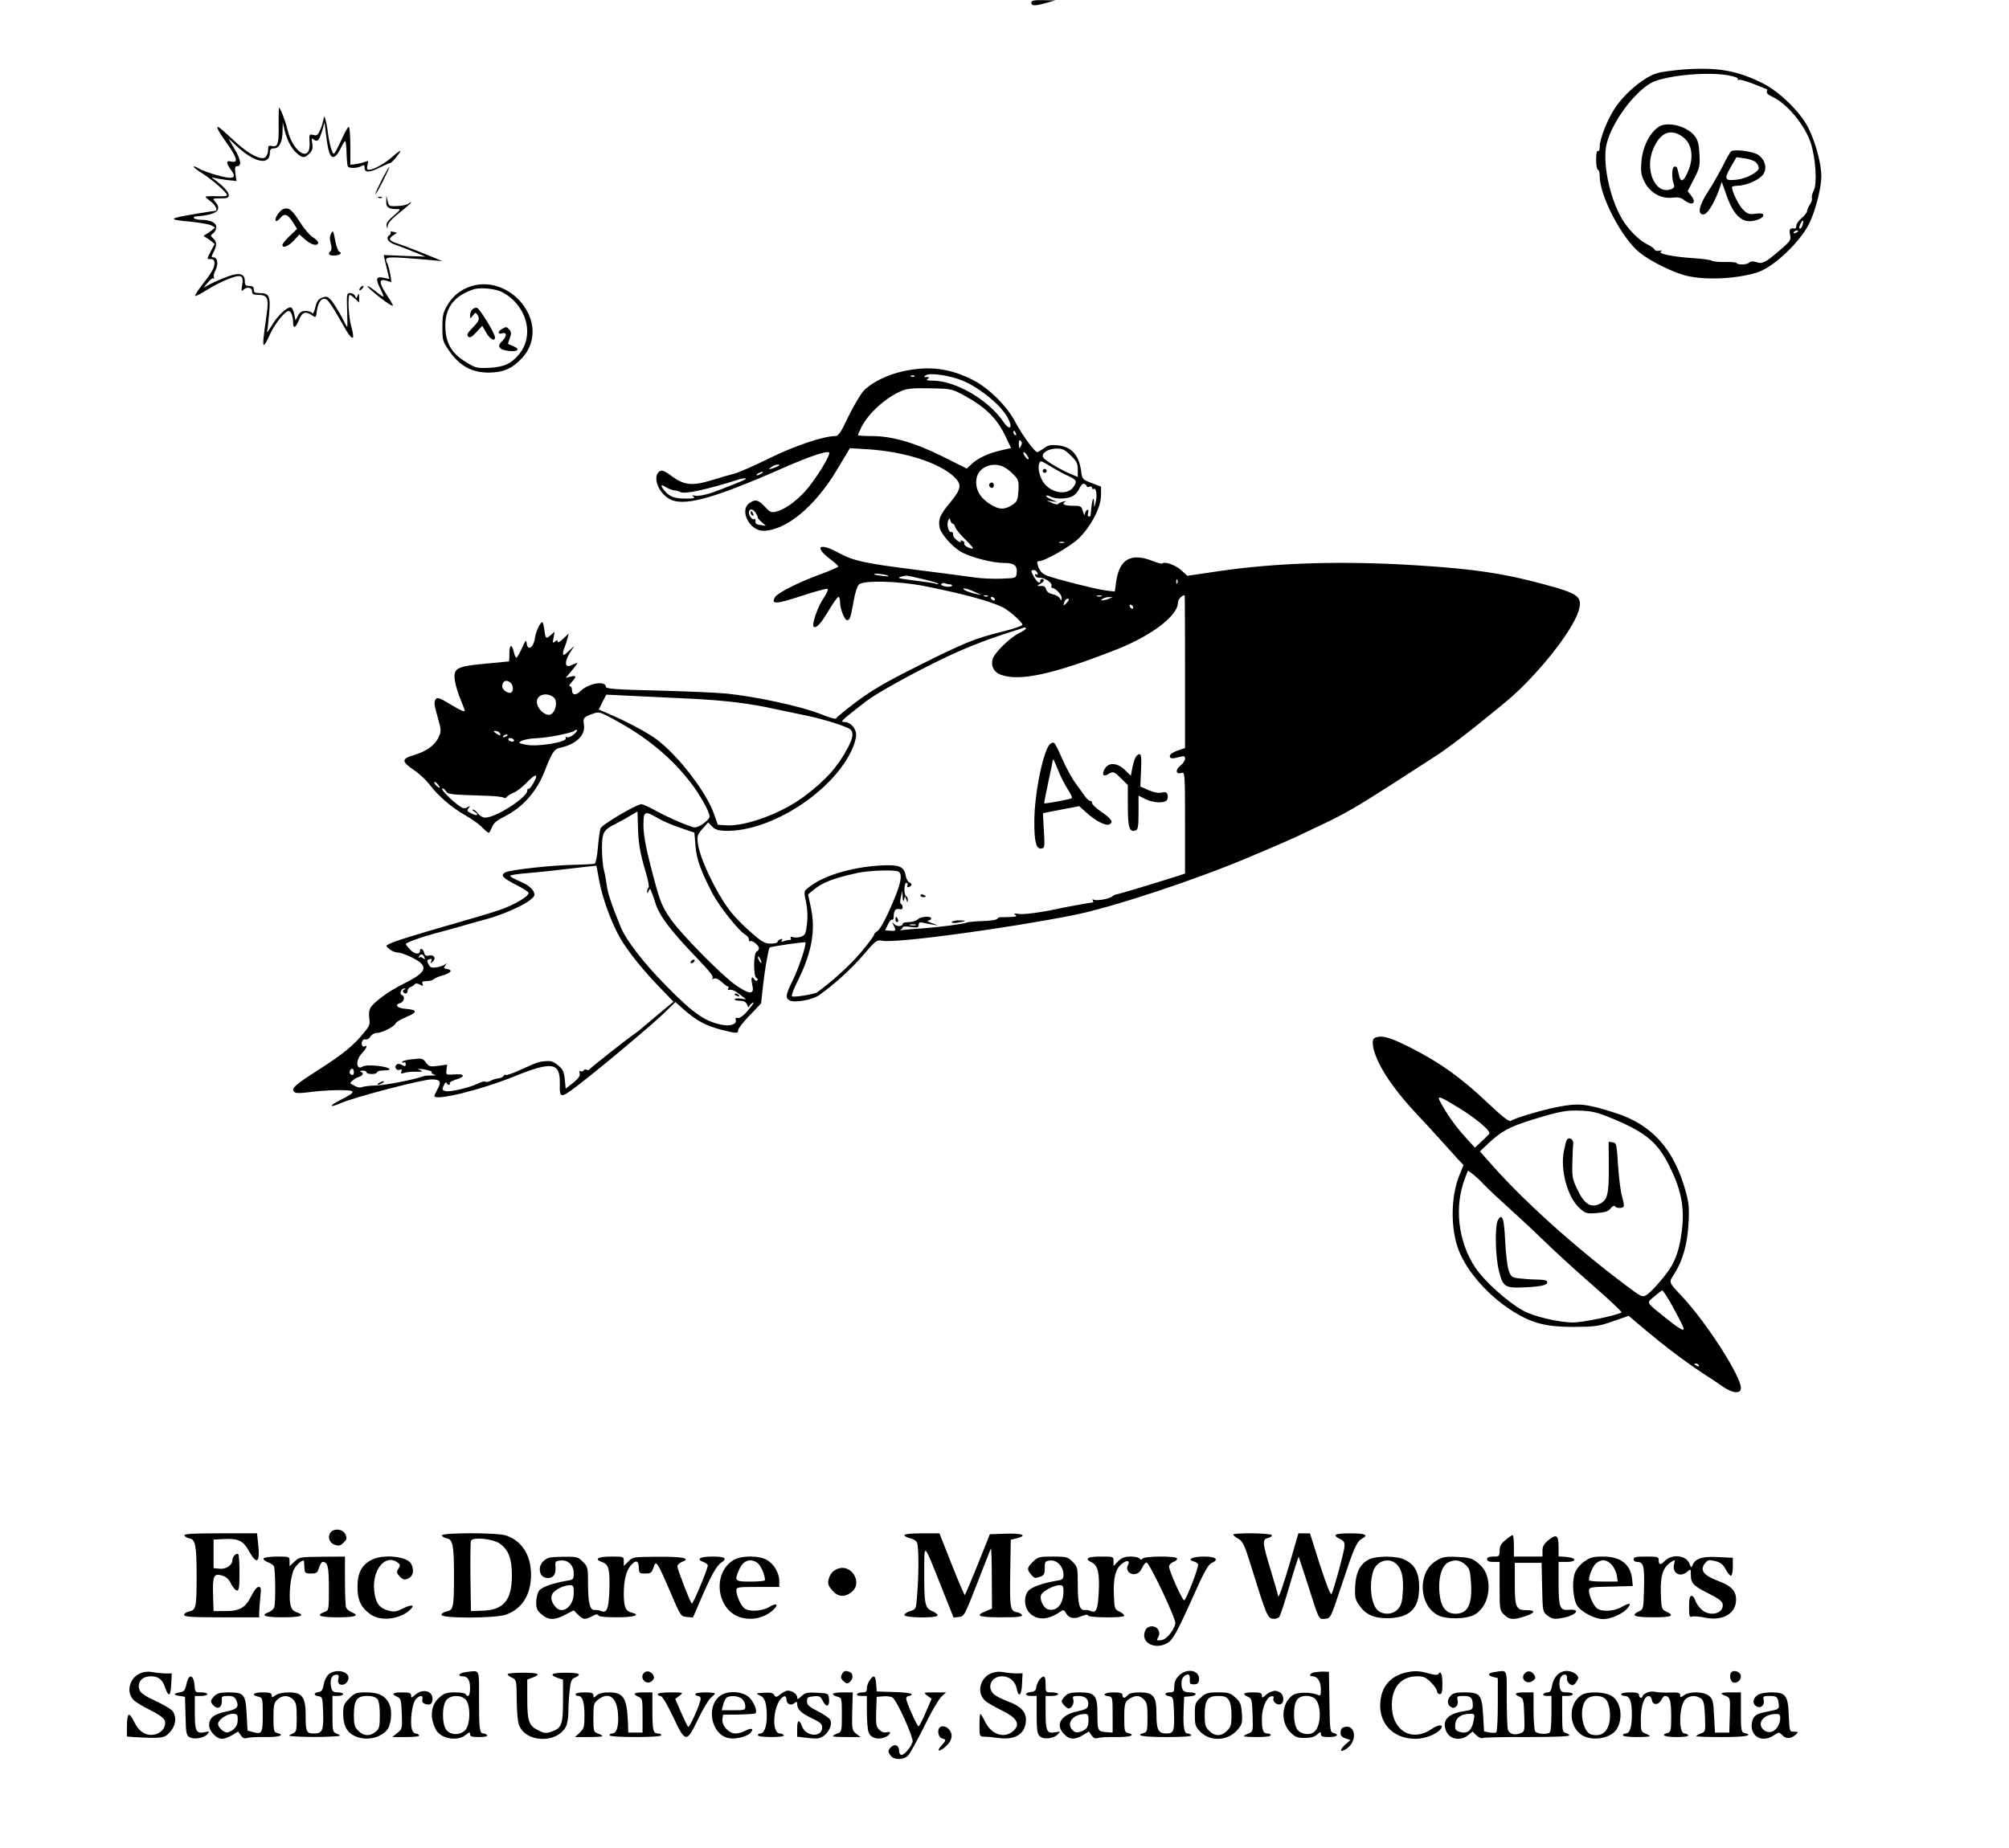 <?xml version="1.0" standalone="no"?>
<!DOCTYPE svg PUBLIC "-//W3C//DTD SVG 20010904//EN"
 "http://www.w3.org/TR/2001/REC-SVG-20010904/DTD/svg10.dtd">
<svg version="1.0" xmlns="http://www.w3.org/2000/svg"
 width="1124pt" height="1034pt" viewBox="0 0 1124 1034"
 preserveAspectRatio="xMidYMid meet">

<g transform="translate(0,1034) scale(0.1,-0.1)"
fill="#000000" stroke="none">
<path d="M5770 10325 c0 -19 20 -19 85 -1 l50 14 -67 1 c-54 1 -68 -2 -68 -14z"/>
<path d="M9415 9951 c-55 -5 -119 -13 -142 -20 -72 -20 -181 -110 -239 -198
-41 -62 -84 -171 -84 -214 0 -18 -4 -28 -10 -24 -6 4 -10 -15 -10 -49 0 -31 5
-56 10 -56 6 0 10 -16 10 -35 0 -111 123 -347 223 -428 60 -49 191 -114 267
-131 106 -25 280 -16 393 20 92 30 243 174 292 279 34 72 65 196 65 257 0 76
-34 198 -76 279 -45 85 -159 196 -248 241 -146 74 -256 93 -451 79z m252 -32
c39 -7 60 -15 56 -22 -3 -5 -1 -7 4 -4 6 4 44 -7 85 -23 40 -16 74 -30 75 -30
1 0 0 -6 -2 -13 -3 -7 8 -18 26 -26 85 -37 189 -162 221 -265 27 -86 35 -223
16 -261 -9 -17 -13 -36 -11 -43 3 -7 -2 -24 -11 -37 -9 -13 -16 -30 -16 -37 0
-7 -13 -24 -30 -38 -16 -14 -30 -33 -30 -42 0 -10 -3 -17 -7 -17 -28 5 -34 -3
-28 -34 6 -30 2 -36 -52 -83 -86 -74 -103 -83 -136 -71 -20 6 -32 6 -40 -2
-13 -13 -63 -15 -71 -3 -2 4 -31 7 -63 6 -32 -1 -66 2 -75 7 -9 5 -54 11 -99
14 -113 7 -205 25 -187 37 9 7 7 8 -9 5 -12 -3 -24 0 -26 7 -3 6 -22 20 -43
30 -46 23 -106 84 -139 141 -72 122 -112 324 -85 425 32 119 148 278 246 335
70 41 309 65 431 44z m418 -838 c-3 -12 -10 -21 -15 -21 -5 0 -4 11 2 25 13
29 23 26 13 -4z m-25 -35 c0 -2 -7 -7 -16 -10 -8 -3 -12 -2 -9 4 6 10 25 14
25 6z"/>
<path d="M9310 9642 c-61 -10 -121 -109 -127 -212 -4 -54 0 -73 19 -110 30
-59 93 -94 155 -86 31 4 47 1 66 -14 45 -35 72 -17 39 25 l-20 25 35 68 c32
62 35 73 31 139 -2 53 -9 79 -24 99 -34 46 -113 76 -174 66z m101 -65 c60 -41
70 -128 23 -218 -18 -36 -32 -37 -40 -1 -10 47 -14 54 -27 49 -13 -4 -16 -59
-3 -95 6 -18 3 -24 -16 -31 -87 -32 -149 109 -98 227 39 90 94 114 161 69z"/>
<path d="M9685 9493 c-5 -4 -27 -42 -47 -83 -21 -41 -58 -106 -83 -144 -49
-76 -60 -126 -25 -126 21 0 56 54 86 133 l17 49 28 -79 c37 -103 82 -148 141
-140 42 6 71 24 62 38 -3 5 -22 6 -44 3 -33 -5 -42 -2 -67 22 -25 24 -63 102
-63 127 0 4 15 7 33 8 46 0 119 32 141 62 24 33 13 81 -25 109 -28 21 -136 35
-154 21z m138 -60 c9 -9 17 -24 17 -33 0 -22 -68 -59 -121 -65 -69 -9 -75 2
-37 68 l33 57 45 -6 c25 -3 53 -13 63 -21z"/>
<path d="M1560 9735 c-1 -5 -1 -50 -1 -100 2 -99 -6 -121 -38 -112 -18 4 -21
1 -21 -23 0 -15 -7 -33 -16 -40 -21 -18 -88 15 -157 77 -29 26 -64 58 -79 72
-48 43 -41 16 17 -64 61 -86 71 -119 30 -109 -31 8 -32 -7 -3 -46 35 -48 15
-56 -76 -31 -43 12 -88 29 -102 37 -13 9 -27 14 -30 12 -3 -3 18 -20 46 -37
56 -35 140 -108 140 -123 0 -6 -26 -8 -60 -6 -33 1 -60 0 -60 -3 0 -3 14 -15
30 -27 27 -21 41 -52 23 -52 -5 0 -48 -7 -98 -15 -168 -28 -172 -33 -35 -46
49 -5 100 -14 112 -20 l22 -12 -22 -18 c-12 -9 -28 -20 -35 -23 -9 -5 -9 -7 0
-12 7 -3 22 -13 33 -22 l21 -17 -21 -40 c-24 -48 -24 -45 0 -45 14 0 20 -7 20
-21 0 -27 -14 -53 -68 -122 -25 -31 -43 -60 -40 -63 3 -3 33 13 66 34 33 21
88 49 122 62 71 27 85 20 74 -40 -4 -28 -3 -33 7 -22 20 19 49 15 49 -8 0 -16
7 -20 34 -20 53 0 61 -18 48 -108 -20 -139 -23 -172 -15 -172 4 0 19 25 31 54
26 60 86 136 107 136 13 0 25 -30 25 -67 0 -35 15 -27 33 17 17 44 37 51 74
25 20 -14 21 -13 26 27 7 51 30 77 55 62 9 -6 37 -47 62 -91 57 -103 76 -130
85 -121 3 3 -1 30 -9 59 -16 52 -22 179 -9 179 4 0 17 -10 30 -22 l23 -21 -1
29 c0 24 -2 25 -8 10 -7 -18 -8 -18 -14 -3 -3 9 -16 17 -27 17 -20 0 -21 -4
-18 -95 2 -52 2 -95 1 -95 -2 0 -16 26 -32 58 -17 31 -41 70 -54 87 -22 26
-28 29 -53 20 -23 -8 -31 -19 -40 -55 -6 -26 -13 -39 -18 -32 -4 7 -20 12 -36
12 -22 0 -33 -7 -43 -27 l-14 -26 -7 36 c-4 22 -13 37 -21 37 -23 0 -75 -50
-106 -104 -17 -28 -28 -42 -25 -31 3 11 8 57 12 102 8 96 0 113 -52 113 -27 0
-34 4 -34 20 0 15 -7 20 -25 20 -20 0 -25 5 -25 24 0 42 -24 52 -84 33 -29
-10 -75 -29 -101 -42 l-47 -25 24 28 c12 16 27 27 32 24 5 -3 6 0 3 5 -4 6 0
25 9 42 17 34 11 71 -12 71 -13 0 -12 4 1 30 19 37 19 55 -2 76 -16 15 -16 17
0 29 9 7 17 22 17 34 0 25 -33 41 -85 41 -19 0 -37 5 -40 10 -4 6 5 10 20 10
14 0 46 5 71 11 49 13 58 37 27 71 -15 17 -14 18 30 18 39 0 47 3 47 18 0 18
-32 52 -80 87 -16 11 -18 15 -7 11 10 -3 44 -9 74 -13 l56 -6 -6 41 c-4 31 -2
42 8 42 28 0 24 34 -11 93 l-36 62 39 -36 c105 -100 193 -119 193 -42 0 17 6
23 23 23 30 0 47 35 48 98 l1 47 9 -40 c13 -55 39 -106 69 -132 31 -28 44 -29
71 -2 17 17 20 29 16 56 -5 30 -4 33 9 22 20 -16 31 -4 47 52 l13 44 7 -60
c13 -107 23 -137 45 -133 10 2 26 22 37 46 11 23 22 42 26 42 4 0 7 -30 8 -66
1 -37 4 -70 7 -75 7 -12 51 -11 75 1 16 9 19 7 19 -10 0 -28 29 -26 90 5 28
14 51 24 53 23 5 -4 57 58 57 67 0 4 -18 -9 -40 -28 -42 -39 -109 -77 -135
-77 -12 0 -14 6 -9 27 6 23 5 25 -12 18 -10 -4 -34 -10 -51 -13 l-33 -4 0 106
c0 58 -4 106 -9 106 -5 0 -24 -34 -42 -75 -19 -41 -37 -75 -41 -75 -10 0 -26
57 -34 120 -7 60 -22 109 -23 78 -1 -10 -8 -36 -17 -59 -15 -35 -20 -40 -41
-34 -23 5 -24 4 -21 -41 8 -117 -91 -62 -123 68 -13 57 -47 139 -49 123z"/>
<path d="M2137 9336 c-20 -40 -37 -76 -37 -82 1 -5 19 26 41 70 22 43 39 80
37 81 -2 2 -20 -29 -41 -69z"/>
<path d="M2118 9233 c7 -3 16 -2 19 1 4 3 -2 6 -13 5 -11 0 -14 -3 -6 -6z"/>
<path d="M2161 9214 c-1 -34 12 -44 57 -44 26 0 26 -1 -17 -38 -31 -27 -42
-43 -38 -57 4 -19 5 -18 6 2 1 14 24 40 66 73 36 28 65 54 65 57 0 3 -7 0 -15
-7 -8 -6 -36 -12 -62 -13 -45 -2 -48 -1 -54 28 l-7 30 -1 -31z"/>
<path d="M1585 9170 c-22 -8 -52 -56 -42 -66 4 -4 15 4 26 17 23 28 41 21 73
-29 l20 -33 -41 -39 c-22 -22 -41 -44 -41 -50 0 -21 33 -9 64 24 l31 34 33
-29 c33 -30 72 -39 72 -16 0 6 -13 19 -29 29 -16 9 -48 46 -71 82 -46 73 -65
88 -95 76z"/>
<path d="M1853 9034 c-9 -15 -9 -31 -3 -55 6 -22 6 -37 0 -43 -17 -17 -11 -26
19 -26 31 0 50 15 29 22 -7 3 -17 31 -23 64 -10 53 -12 57 -22 38z"/>
<path d="M2185 9040 c3 -5 1 -11 -5 -15 -25 -15 -9 -42 33 -55 23 -8 70 -26
104 -40 l63 -26 -117 4 -116 5 6 -29 c4 -16 11 -46 16 -67 l9 -38 -34 7 c-41
8 -44 -7 -14 -66 11 -22 18 -40 15 -40 -4 0 -24 14 -46 32 -21 17 -41 29 -43
27 -6 -5 108 -97 131 -106 18 -7 19 -10 -29 66 -38 61 -38 82 2 71 l30 -9 -6
42 c-4 23 -11 50 -15 59 -20 38 -13 41 89 35 53 -4 124 -9 157 -13 l60 -5 -95
39 c-52 21 -119 47 -147 56 -58 19 -63 28 -33 49 l21 14 -21 6 c-11 3 -18 1
-15 -3z"/>
<path d="M2629 8736 c-56 -20 -96 -53 -126 -104 -24 -40 -28 -58 -28 -124 0
-73 2 -79 40 -134 57 -82 126 -119 220 -119 83 1 132 23 188 84 61 68 74 160
33 246 -61 128 -205 195 -327 151z m179 -30 c137 -71 185 -239 97 -347 -44
-54 -84 -72 -164 -77 -72 -3 -79 -2 -131 30 -80 48 -113 102 -118 187 -7 113
45 185 158 222 35 12 122 4 158 -15z"/>
<path d="M2642 8608 c-6 -6 -12 -21 -12 -32 1 -21 1 -21 16 -1 13 17 16 18 24
5 16 -24 12 -35 -26 -74 -28 -29 -34 -40 -25 -49 10 -9 20 -4 46 24 l33 36 22
-38 c20 -37 51 -53 49 -26 0 22 -86 162 -101 165 -7 1 -19 -3 -26 -10z"/>
<path d="M2808 8499 c-25 -14 -23 -32 2 -24 27 9 27 -18 -1 -44 -30 -28 -18
-47 33 -54 53 -7 72 7 32 25 -16 6 -30 13 -31 13 -2 1 3 15 9 32 9 25 9 35 -1
47 -16 19 -20 19 -43 5z"/>
<path d="M2015 8729 c-11 -16 -1 -19 13 -3 7 8 8 14 3 14 -5 0 -13 -5 -16 -11z"/>
<path d="M5055 8263 c-90 -19 -181 -64 -224 -111 -18 -20 -56 -85 -85 -144
-41 -87 -55 -108 -72 -108 -66 0 -229 -55 -369 -124 -82 -41 -170 -79 -195
-86 -25 -6 -82 -23 -128 -37 -108 -33 -153 -29 -223 22 -40 30 -55 36 -68 28
-41 -26 -12 -115 51 -153 79 -48 242 -4 648 175 139 61 228 91 248 84 16 -6
-77 -157 -136 -221 -56 -60 -115 -101 -164 -112 -23 -5 -33 0 -59 29 -36 39
-54 43 -87 19 -56 -39 1 -154 78 -154 127 0 292 137 415 345 l70 117 102 -6
c207 -14 396 -75 481 -154 45 -43 41 -67 -21 -143 -58 -69 -69 -96 -60 -141 8
-38 76 -114 127 -140 57 -29 171 -58 232 -58 59 0 77 -15 72 -57 -3 -28 -4
-28 -83 -31 -44 -2 -114 1 -155 7 -41 6 -185 25 -320 42 -288 36 -354 50 -437
95 -113 62 -142 34 -40 -41 20 -15 37 -31 37 -35 0 -4 -47 -24 -104 -45 -120
-44 -235 -102 -250 -127 -25 -41 8 -39 147 7 76 25 142 43 147 40 5 -3 -5 -28
-24 -55 -31 -45 -65 -144 -54 -156 13 -13 39 14 82 86 26 44 52 80 57 80 5 0
9 -14 9 -30 0 -36 25 -100 39 -100 16 0 20 13 36 101 7 45 21 89 30 98 25 25
220 20 365 -8 216 -43 365 -83 440 -119 37 -19 110 -83 110 -98 0 -6 -50 -23
-111 -38 -156 -39 -213 -62 -472 -192 -176 -88 -254 -133 -342 -198 -62 -47
-115 -90 -117 -96 -2 -6 -39 5 -91 26 -103 41 -360 97 -523 113 -60 6 -236 13
-391 17 -220 5 -283 10 -283 20 0 37 -95 22 -141 -22 -29 -28 -49 -25 -49 7 0
10 -5 19 -12 19 -6 0 -2 10 10 23 29 31 28 39 -5 31 l-28 -7 20 24 c12 13 27
33 35 43 16 21 18 21 -31 1 -29 -11 -30 24 -3 68 l27 42 -32 -29 c-25 -24 -31
-26 -31 -12 0 9 4 25 9 34 4 9 11 31 15 47 l8 30 -31 -29 c-17 -17 -31 -24
-31 -17 0 11 -3 11 -15 1 -13 -11 -14 -8 -8 21 l6 34 -22 -19 c-26 -23 -29
-21 -35 28 -3 21 -7 40 -10 43 -9 10 -38 -47 -43 -87 -7 -52 -40 -75 -46 -32
-3 25 -5 23 -27 -25 -13 -29 -27 -53 -31 -53 -4 0 -10 13 -14 30 -10 48 -25
45 -25 -4 0 -25 -1 -46 -2 -47 -2 0 -63 -6 -135 -13 -161 -15 -178 -25 -168
-96 4 -25 18 -71 31 -102 13 -32 24 -60 24 -63 0 -11 -19 -3 -84 36 -54 33
-70 38 -77 28 -12 -19 -12 -25 11 -107 19 -68 19 -75 4 -107 -21 -46 -69 -80
-138 -100 -71 -21 -71 -36 1 -85 29 -19 68 -56 87 -81 47 -63 126 -130 199
-171 33 -18 75 -48 92 -65 17 -18 35 -33 39 -33 4 0 12 14 18 30 8 23 25 38
69 60 104 53 180 138 225 252 42 108 54 126 88 134 90 19 142 70 133 129 -6
38 -2 43 52 62 31 11 39 9 109 -29 183 -97 327 -215 436 -357 52 -67 106 -164
106 -190 0 -18 -58 -61 -82 -61 -22 0 -150 55 -224 96 -33 19 -68 34 -76 34
-27 0 -220 -114 -228 -135 -4 -11 -11 -59 -15 -107 -4 -51 -12 -88 -18 -91 -7
-2 -57 -5 -112 -6 -124 -2 -360 -28 -387 -42 -30 -16 -18 -30 57 -69 38 -19
71 -40 72 -46 6 -18 -88 -72 -168 -98 -41 -14 -155 -48 -254 -76 -213 -61
-333 -98 -359 -113 -19 -9 -19 -10 3 -28 13 -11 33 -19 45 -19 26 0 104 -35
128 -57 39 -35 15 -64 -102 -122 -74 -37 -154 -95 -176 -128 -9 -15 -12 -35
-8 -61 5 -33 2 -43 -31 -82 -59 -72 -115 -118 -251 -205 -133 -85 -157 -106
-138 -125 8 -8 33 -8 88 -1 43 6 116 11 163 11 99 0 100 -8 8 -55 -67 -33 -65
-47 3 -17 73 32 454 132 506 132 51 0 58 -13 31 -60 -8 -14 -14 -28 -15 -32
-1 -31 257 32 445 108 215 87 260 80 257 -41 -2 -81 4 -82 95 -13 123 94 417
340 485 406 l67 65 48 -43 c68 -60 123 -90 205 -111 87 -23 98 -23 98 -3 0 9
29 46 64 82 l64 67 11 100 c9 83 29 201 37 213 3 5 196 33 200 29 8 -8 -38
-147 -71 -213 -40 -81 -42 -99 -17 -112 27 -15 127 3 164 29 84 59 180 146
247 224 71 83 75 86 107 81 77 -15 691 68 1074 144 214 43 693 201 996 331
129 54 251 108 271 118 21 11 79 38 128 61 114 54 192 99 385 223 85 55 191
123 234 151 77 49 207 149 389 299 177 144 383 401 419 519 23 79 2 96 -192
148 -222 61 -399 87 -705 106 -418 27 -788 16 -1116 -32 l-176 -26 -34 31
c-31 29 -93 51 -106 38 -3 -3 -27 3 -54 14 -123 48 -188 10 -205 -121 l-7 -50
-51 6 c-50 6 -276 63 -326 82 -30 11 -45 28 -54 60 -5 16 -3 22 7 22 33 0 177
83 224 129 68 67 123 174 123 239 l0 49 -52 20 c-51 19 -53 22 -59 64 -11 91
-54 140 -130 147 -41 4 -56 1 -79 -17 -16 -11 -33 -21 -37 -21 -15 1 -83 95
-120 164 -48 93 -150 194 -240 240 -131 66 -244 80 -388 49z m309 -45 c98 -32
238 -143 276 -219 29 -57 8 -70 -28 -17 -83 121 -265 227 -392 228 -33 0 -41
3 -30 10 12 8 12 10 -5 10 -17 0 -18 2 -5 10 20 14 110 3 184 -22z m-247 16
c-3 -3 -12 -4 -19 -1 -8 3 -5 6 6 6 11 1 17 -2 13 -5z m281 -109 c112 -61 177
-124 222 -215 l37 -77 -56 -13 c-70 -16 -128 -42 -164 -76 l-28 -26 -132 66
c-158 79 -287 116 -399 116 -43 0 -78 2 -78 5 0 3 9 24 20 46 40 78 139 167
225 202 31 13 66 16 160 14 119 -2 121 -3 193 -42z m286 -211 c3 -8 2 -12 -4
-9 -6 3 -10 10 -10 16 0 14 7 11 14 -7z m27 -71 c-9 -16 -10 -14 -11 12 0 21
3 26 11 18 8 -8 8 -16 0 -30z m280 -52 c33 -32 39 -45 39 -79 l0 -41 -36 15
c-55 23 -141 73 -155 91 -20 23 22 53 73 53 33 0 47 -7 79 -39z m-243 -1 c7
-11 9 -20 4 -20 -4 0 -13 9 -20 20 -7 11 -9 20 -4 20 4 0 13 -9 20 -20z m134
-62 c29 -18 73 -42 96 -52 46 -21 50 -30 27 -62 -32 -46 -119 -35 -163 21 -23
29 -38 86 -28 110 7 20 5 20 68 -17z m-1522 8 c0 -2 -15 -9 -32 -15 -30 -10
-31 -9 -14 4 18 14 46 20 46 11z m1258 -10 c15 -8 40 -27 55 -44 25 -26 28
-35 25 -87 -3 -49 -7 -61 -28 -76 -48 -34 -82 -33 -135 3 -58 38 -81 87 -71
143 12 62 91 94 154 61z m-1358 -36 c-8 -5 -19 -10 -25 -10 -5 0 -3 5 5 10 8
5 20 10 25 10 6 0 3 -5 -5 -10z m-91 -33 c-11 -7 -122 -51 -183 -73 -41 -14
-79 -21 -95 -18 -20 4 -23 3 -11 -5 11 -8 1 -11 -43 -11 -62 0 -91 10 -119 44
-25 30 -22 39 6 21 13 -9 35 -17 48 -19 13 -1 28 -5 34 -9 23 -14 144 12 334
72 22 7 41 6 29 -2z m1911 -38 c0 -4 7 -6 15 -3 8 4 15 1 15 -6 0 -6 4 -9 9
-6 14 9 21 -35 11 -74 -8 -34 -8 -34 -9 -6 -1 41 -9 29 -15 -24 -2 -25 -5 -46
-5 -47 -1 -2 -5 -3 -10 -3 -5 0 -7 10 -3 22 3 14 2 19 -6 14 -7 -4 -12 -15
-13 -24 0 -9 -5 -2 -10 16 -9 31 -12 32 -59 32 -47 0 -65 11 -37 24 6 3 1 3
-13 0 -14 -4 -27 -10 -30 -14 -3 -5 -18 -2 -35 6 l-30 14 30 -5 30 -4 -34 15
c-18 8 -31 17 -28 20 3 3 14 1 25 -5 28 -15 91 -14 122 2 14 7 31 26 39 44 9
19 19 29 27 26 8 -3 14 -9 14 -14z m-1852 -149 c7 -11 12 -23 11 -26 0 -3 10
-15 23 -26 l23 -20 -30 4 c-22 2 -30 8 -28 21 0 10 -2 16 -5 13 -9 -10 -32 15
-32 35 0 25 22 24 38 -1z m1102 -60 c5 0 12 -10 15 -21 4 -12 30 -43 58 -70
28 -27 46 -49 39 -49 -21 0 -53 20 -47 29 3 5 -2 12 -11 15 -9 4 -13 2 -8 -5
3 -6 -5 -3 -20 6 -14 10 -25 25 -24 34 2 9 -3 15 -9 14 -16 -4 -28 41 -18 64
8 17 8 17 12 1 3 -10 8 -18 13 -18z m623 -107 c-7 -2 -19 -2 -25 0 -7 3 -2 5
12 5 14 0 19 -2 13 -5z m-149 -169 c4 -9 2 -13 -5 -8 -7 4 -10 1 -7 -7 3 -8
14 -13 24 -12 27 2 73 -28 67 -44 -3 -7 -1 -13 4 -13 18 0 53 -37 53 -56 -1
-17 -2 -17 -10 -2 -6 9 -24 20 -41 23 -19 4 -33 15 -36 26 -5 19 -13 22 -43
20 -8 0 -5 4 8 11 23 11 30 28 12 28 -5 0 -10 -4 -10 -10 0 -19 -16 -10 -33
19 -21 35 -21 41 -3 41 8 0 17 -7 20 -16z m-839 -14 c13 -6 5 -7 -25 -3 -25 3
-47 7 -49 9 -9 8 55 2 74 -6z m196 -20 c45 -10 84 -22 88 -26 3 -4 -2 -4 -12
-1 -9 4 -65 12 -124 19 -100 12 -106 16 -41 27 4 0 44 -8 89 -19z m1426 -22
c-3 -8 -6 -5 -6 6 -1 11 2 17 5 13 3 -3 4 -12 1 -19z m-1271 -8 c9 0 13 -4 10
-8 -3 -5 -19 -7 -35 -4 -17 2 -28 9 -25 14 3 5 13 7 21 4 8 -3 21 -6 29 -6z
m148 -47 c30 -13 30 -14 4 -8 -38 7 -78 23 -78 30 0 7 32 -2 74 -22z m63 -19
c-3 -3 -12 -4 -19 -1 -8 3 -5 6 6 6 11 1 17 -2 13 -5z m636 -1 c-7 -2 -19 -2
-25 0 -7 3 -2 5 12 5 14 0 19 -2 13 -5z m467 -421 l0 -428 -42 -14 c-25 -9
-43 -21 -43 -30 0 -16 13 -17 58 -5 22 6 27 4 27 -11 0 -10 -12 -28 -27 -39
-29 -24 -24 -50 8 -40 18 6 19 -2 19 -279 l0 -284 -32 -11 c-194 -61 -336
-103 -348 -105 -8 0 -20 -6 -27 -12 -15 -14 -91 -27 -105 -18 -7 4 -8 2 -4 -4
4 -7 4 -12 -1 -12 -9 0 -155 -26 -193 -35 -92 -20 -195 -34 -222 -29 -25 4
-29 3 -18 -5 12 -8 6 -11 -25 -12 -22 -1 -47 -2 -55 -1 -8 0 -18 -4 -21 -10
-3 -5 -39 -11 -80 -12 -41 -1 -81 -5 -89 -8 -22 -9 -153 -26 -250 -33 -47 -3
-96 -7 -110 -9 -14 -2 -19 -1 -12 1 6 3 12 9 12 14 0 5 20 6 45 2 39 -5 45 -3
45 12 0 13 6 16 23 12 12 -3 38 -8 57 -11 34 -6 34 -6 -5 8 -22 8 -32 14 -22
15 9 1 17 6 17 11 0 16 -60 12 -76 -5 -9 -8 -31 -15 -50 -15 -19 0 -34 -4 -34
-9 0 -17 -35 -17 -48 -1 -11 13 -11 12 -3 -7 16 -31 14 -34 -18 -31 l-29 2 16
33 c8 18 19 30 24 27 4 -3 8 4 8 15 0 34 10 49 31 44 13 -4 19 0 19 10 0 8 -4
17 -9 19 -6 2 -6 17 -1 38 l8 35 2 -35 c2 -23 4 -28 8 -15 l5 20 8 -20 c6 -16
8 -17 8 -3 1 9 -3 20 -9 23 -14 8 -13 75 1 75 6 0 9 -7 6 -14 -4 -10 -1 -13 9
-9 18 7 18 19 0 26 -7 3 -17 22 -20 42 -9 47 -38 58 -141 52 -166 -10 -322
-58 -404 -125 -24 -19 -24 -21 -12 -77 8 -37 11 -81 6 -122 -6 -57 -10 -65
-32 -74 -14 -5 -35 -7 -46 -3 -13 4 -17 2 -13 -5 4 -6 1 -11 -8 -11 -8 0 -22
-3 -32 -7 -12 -4 -15 -3 -10 5 5 8 2 10 -8 6 -9 -3 -16 -10 -16 -15 0 -5 -17
-9 -38 -9 -31 0 -49 9 -99 53 -34 28 -85 78 -113 111 -76 87 -182 301 -195
392 -6 47 -4 53 25 86 l32 36 22 -23 c17 -17 35 -23 77 -24 250 -5 595 216
705 453 13 28 24 65 24 83 0 38 -32 73 -67 73 -25 0 -18 7 123 116 53 42 248
150 420 234 136 65 227 101 379 151 39 12 76 24 83 27 6 2 12 0 12 -4 0 -5
-19 -18 -42 -29 -49 -24 -136 -110 -145 -144 -10 -39 8 -73 47 -87 106 -38
295 3 650 143 192 76 340 188 340 260 0 17 20 41 38 43 1 0 2 -193 2 -428z
m-1065 408 c3 -5 2 -10 -4 -10 -5 0 -13 5 -16 10 -3 6 -2 10 4 10 5 0 13 -4
16 -10z m640 0 c-11 -5 -27 -9 -35 -9 -13 -1 -13 0 0 9 8 5 24 9 35 9 l20 0
-20 -9z m-225 -6 c0 -3 -7 -12 -15 -20 -16 -17 -18 -14 -9 10 6 15 24 23 24
10z m360 -45 c0 -6 -4 -7 -10 -4 -5 3 -10 11 -10 16 0 6 5 7 10 4 6 -3 10 -11
10 -16z m-3482 -421 c14 -14 16 -45 2 -53 -15 -9 -50 14 -50 34 0 31 25 42 48
19z m240 -80 c27 -23 7 -98 -27 -98 -26 0 -59 30 -66 61 -12 48 49 71 93 37z
m774 -8 c196 -10 330 -27 476 -60 48 -10 123 -26 167 -35 93 -19 222 -60 242
-76 20 -17 16 -49 -14 -104 -56 -106 -123 -181 -243 -271 -128 -96 -330 -170
-441 -162 l-43 3 -23 65 c-44 122 -203 327 -321 414 -51 37 -160 96 -260 139
l-62 27 21 42 21 41 146 -7 c81 -4 231 -11 334 -16z m-662 -200 c-13 -11 -30
-18 -37 -15 -8 2 -11 1 -8 -5 13 -22 -159 -51 -223 -37 -43 9 -44 10 -23 22
13 6 48 13 79 14 64 2 202 29 216 42 5 5 12 7 14 4 3 -3 -5 -14 -18 -25z
m-415 9 c11 -17 2 -18 -19 -3 -17 12 -17 14 -4 14 9 0 20 -5 23 -11z m45 -13
c0 -2 -7 -7 -16 -10 -8 -3 -12 -2 -9 4 6 10 25 14 25 6z m35 -26 c3 -5 -1 -10
-9 -10 -8 0 -18 5 -21 10 -3 6 1 10 9 10 8 0 18 -4 21 -10z m125 -205 c0 -15
-35 -73 -42 -69 -4 3 -8 -1 -8 -10 0 -39 -182 -155 -238 -151 -13 1 -29 11
-38 23 -8 12 -21 22 -27 22 -7 0 -4 -5 6 -11 30 -17 19 -28 -13 -12 -27 13
-29 17 -18 31 11 14 11 14 -7 5 -15 -9 -25 -7 -45 7 -44 31 -103 91 -96 97 3
4 13 -2 20 -13 15 -20 18 -20 231 -27 44 -1 85 -6 92 -10 6 -4 14 -3 18 3 3 6
21 16 38 24 18 7 50 32 72 55 36 37 55 49 55 36z m-540 -61 c0 -3 -7 -1 -15 6
-8 7 -15 17 -15 22 0 5 7 3 15 -6 8 -8 15 -18 15 -22z m1109 -212 c2 -97 11
-153 43 -260 14 -45 21 -85 17 -88 -5 -3 -9 -13 -8 -22 0 -14 2 -14 8 2 6 17
9 16 18 -10 7 -16 15 -40 19 -54 19 -70 88 -161 241 -319 64 -67 88 -98 80
-104 -8 -6 -6 -7 6 -3 11 4 28 -3 45 -19 15 -14 30 -25 35 -25 4 0 5 -5 2 -10
-4 -6 -3 -10 2 -9 18 3 31 -2 64 -27 l34 -26 -32 4 c-18 3 -33 1 -33 -4 0 -4
14 -8 30 -8 22 0 33 -6 40 -22 5 -13 9 -18 9 -13 1 6 11 16 22 24 12 7 2 -10
-22 -38 -28 -34 -50 -50 -61 -47 -10 2 -15 -1 -12 -9 9 -23 -24 -38 -67 -31
-99 16 -166 61 -321 219 -124 125 -224 254 -255 329 -51 126 -72 186 -78 233
-4 28 -11 68 -17 89 -5 21 -10 75 -10 118 0 90 8 104 76 138 22 11 59 31 81
45 22 13 41 24 41 24 1 1 2 -34 3 -77z m108 42 c24 -15 81 -40 126 -55 l82
-28 6 -73 c6 -76 30 -142 97 -271 39 -72 147 -208 182 -227 11 -6 20 -18 20
-27 0 -9 3 -13 6 -10 9 9 47 -20 50 -37 1 -8 -4 -17 -12 -20 -19 -7 -20 -142
-1 -149 6 -2 8 -8 4 -13 -4 -5 -12 -2 -17 6 -14 23 -20 7 -11 -32 13 -54 -13
-55 -92 -1 -76 52 -312 291 -368 375 -49 71 -60 101 -110 297 -27 105 -39 175
-39 222 0 80 6 84 77 43z m-323 -359 c17 -93 69 -234 118 -318 41 -70 129
-180 219 -272 l77 -80 -90 -75 c-49 -41 -95 -80 -101 -85 -7 -6 -22 -17 -34
-25 -44 -31 -238 -184 -244 -193 -4 -5 -11 -7 -17 -3 -6 3 -13 2 -17 -4 -4 -6
-11 -7 -17 -4 -6 4 -8 -1 -5 -12 4 -14 -6 -28 -36 -53 l-42 -33 -5 52 c-5 44
-11 57 -38 79 -25 21 -40 26 -69 23 -41 -3 -42 -4 -147 -51 -37 -17 -72 -29
-76 -26 -5 3 -10 0 -12 -5 -2 -6 -14 -12 -28 -14 -14 -1 -35 -8 -46 -14 -12
-6 -24 -8 -28 -5 -4 4 -21 0 -39 -9 -48 -24 -163 -51 -186 -43 -18 5 -19 9 -8
32 6 14 13 20 15 14 2 -6 8 -11 13 -11 6 0 8 4 5 9 -3 4 13 13 34 20 56 16 51
34 -7 29 -48 -3 -48 -3 -45 26 l4 29 -50 -7 c-46 -6 -52 -4 -69 18 -17 24 -22
25 -75 19 -32 -3 -58 -10 -58 -15 0 -5 5 -6 10 -3 6 3 10 -1 10 -10 0 -13 -4
-14 -21 -4 -14 7 -24 8 -31 1 -14 -14 1 -35 19 -28 11 5 13 2 9 -10 -5 -12 -2
-14 17 -7 12 4 42 7 67 6 33 -1 39 1 25 7 l-20 9 20 -1 c24 0 74 -15 60 -18
-5 -1 -1 -6 10 -11 17 -7 16 -8 -10 -7 -16 0 -37 -1 -45 -4 -60 -21 -214 -51
-269 -52 -37 -1 -72 -6 -79 -10 -6 -3 -21 -1 -34 6 -13 7 -25 14 -27 15 -7 4
26 31 47 37 24 8 29 22 10 29 -7 3 -3 6 10 6 12 1 22 -3 22 -9 0 -5 14 -10 30
-10 17 0 30 5 30 10 0 6 16 10 35 10 60 0 38 18 -32 26 -42 4 -73 3 -84 -4
-37 -24 -41 37 -4 74 24 24 35 51 16 39 -13 -7 -22 10 -15 28 3 9 12 13 19 11
8 -3 20 4 27 15 7 12 23 21 36 21 29 0 98 35 105 53 3 8 31 24 62 37 63 26 61
40 -6 45 -46 3 -65 23 -30 32 22 6 29 39 9 45 -15 5 -3 38 14 37 10 0 10 -2 0
-6 -6 -2 -10 -9 -6 -14 9 -14 24 -10 24 6 0 9 8 19 18 22 9 4 20 11 23 16 4 5
15 5 28 -2 17 -10 20 -9 15 4 -5 11 1 15 23 15 16 0 34 5 39 10 6 6 29 16 53
23 46 13 56 30 21 35 -18 3 -19 6 -8 20 11 15 11 15 -2 5 -8 -6 -30 -13 -48
-16 -24 -4 -35 -1 -42 13 -13 24 -13 27 4 33 11 4 13 1 9 -11 -6 -14 -5 -15 9
-2 20 19 5 40 -23 33 -15 -4 -22 0 -26 16 -5 21 -23 30 -23 11 0 -24 -31 -20
-55 6 -14 15 -25 29 -25 31 0 8 77 36 160 59 47 12 119 32 160 44 41 12 98 28
125 35 131 35 275 107 275 138 0 27 -31 55 -85 77 -30 12 -53 26 -50 30 2 4
44 10 92 14 49 4 108 10 133 13 144 17 255 29 257 29 0 -1 8 -41 17 -91z
m1670 59 c32 -12 15 -82 -57 -237 -22 -49 -49 -93 -59 -98 -10 -5 -18 -14 -18
-20 0 -6 -34 -51 -75 -100 -62 -72 -148 -151 -242 -221 -14 -11 -131 -30 -142
-23 -5 2 9 40 30 82 81 161 104 289 75 418 l-15 70 27 23 c53 44 113 67 247
97 63 14 202 19 229 9z m99 -301 c-7 -2 -21 -2 -30 0 -10 3 -4 5 12 5 17 0 24
-2 18 -5z m-2749 -179 c5 -13 4 -14 -7 -6 -8 7 -18 8 -22 4 -5 -4 -5 -1 -1 6
10 17 23 15 30 -4z m1886 -29 c0 -5 -5 -3 -10 5 -5 8 -10 20 -10 25 0 6 5 3
10 -5 5 -8 10 -19 10 -25z m-2280 -615 c0 -13 -5 -18 -14 -14 -8 3 -12 12 -9
20 8 21 23 17 23 -6z"/>
<path d="M5836 7711 c-4 -5 -2 -12 3 -15 5 -4 12 -2 15 3 4 5 2 12 -3 15 -5 4
-12 2 -15 -3z"/>
<path d="M5537 7634 c-8 -8 1 -24 14 -24 5 0 9 7 9 15 0 15 -12 20 -23 9z"/>
<path d="M4200 7471 c0 -6 4 -13 10 -16 6 -3 7 1 4 9 -7 18 -14 21 -14 7z"/>
<path d="M5878 6179 c-37 -21 -90 -271 -91 -429 -1 -122 10 -164 41 -158 18 4
18 8 10 141 -2 31 -3 57 -2 57 2 0 47 9 102 20 l100 19 39 -35 c47 -44 107
-76 127 -68 28 11 17 30 -39 69 -30 20 -55 44 -55 51 0 8 -4 13 -9 12 -5 -2
-20 11 -33 29 -12 18 -37 51 -54 75 -17 24 -49 81 -69 128 -46 102 -46 101
-67 89z m42 -149 c12 -30 35 -77 52 -103 17 -26 28 -50 25 -53 -5 -6 -150 -33
-155 -29 -1 1 9 54 23 118 14 64 25 120 25 123 0 14 9 -2 30 -56z"/>
<path d="M6349 6093 c-6 -16 -13 -43 -16 -61 l-6 -33 -32 31 c-44 43 -92 46
-114 8 -18 -32 -8 -47 19 -30 28 17 33 16 73 -25 l37 -36 0 -117 c0 -122 9
-150 45 -136 12 4 15 25 15 100 l0 94 37 -19 c41 -21 103 -25 120 -8 6 6 8 20
6 30 -5 16 -11 19 -34 14 -18 -4 -44 1 -74 14 l-45 20 4 90 c3 74 1 91 -10 91
-8 0 -19 -12 -25 -27z"/>
<path d="M5150 5330 c0 -6 7 -10 15 -10 8 0 15 2 15 4 0 2 -7 6 -15 10 -8 3
-15 1 -15 -4z"/>
<path d="M5010 5195 c0 -8 4 -15 10 -15 5 0 7 7 4 15 -4 8 -8 15 -10 15 -2 0
-4 -7 -4 -15z"/>
<path d="M5325 5181 c-3 -6 10 -7 32 -4 50 8 55 13 10 13 -20 0 -38 -4 -42 -9z"/>
<path d="M3865 4960 c-3 -5 -2 -10 4 -10 5 0 13 5 16 10 3 6 2 10 -4 10 -5 0
-13 -4 -16 -10z"/>
<path d="M4110 4776 c0 -2 7 -7 16 -10 8 -3 12 -2 9 4 -6 10 -25 14 -25 6z"/>
<path d="M2120 4280 c-8 -5 -10 -10 -5 -10 6 0 17 5 25 10 8 5 11 10 5 10 -5
0 -17 -5 -25 -10z"/>
<path d="M7693 4533 c-23 -9 -14 -67 20 -138 39 -81 112 -180 206 -281 36 -38
100 -107 141 -153 41 -46 87 -96 101 -112 l27 -28 -24 -60 c-47 -117 -49 -294
-4 -414 47 -124 172 -264 313 -350 103 -63 181 -82 332 -82 118 1 138 3 218
31 l89 31 96 -81 c111 -93 216 -172 317 -239 39 -25 90 -59 114 -76 54 -38
101 -42 101 -8 0 66 -187 358 -324 507 -85 91 -81 81 -46 136 45 72 71 164 77
279 5 83 2 113 -16 179 -65 235 -187 372 -392 438 -166 53 -208 57 -329 33
-87 -17 -239 -63 -257 -77 -9 -7 -45 21 -130 101 -149 141 -264 223 -426 306
-120 61 -165 74 -204 58z m462 -388 c104 -63 189 -135 177 -150 -4 -5 -24 -25
-44 -43 l-36 -34 -41 45 c-54 58 -101 121 -134 178 -45 76 -41 76 78 4z m878
-69 c180 -76 246 -133 312 -271 61 -125 79 -220 66 -340 -11 -91 -25 -145 -55
-202 -21 -42 -110 -147 -141 -167 -26 -17 -27 -17 -123 55 -282 212 -569 470
-749 675 l-63 71 48 46 c73 68 118 92 243 131 157 48 193 55 279 51 62 -3 93
-11 183 -49z m-731 -364 c21 -22 77 -75 125 -118 48 -43 140 -128 203 -189 63
-62 190 -178 282 -258 92 -80 164 -148 160 -151 -27 -17 -217 -56 -270 -56
-81 0 -224 34 -282 67 -91 52 -215 164 -266 240 -96 145 -119 340 -58 499 l17
44 26 -19 c14 -11 43 -37 63 -59z m1040 -654 c39 -69 78 -144 78 -153 0 -15
-26 1 -97 57 -118 95 -113 85 -67 124 21 18 41 33 44 34 3 0 22 -28 42 -62z
m163 -358 c3 -6 -1 -7 -9 -4 -18 7 -21 14 -7 14 6 0 13 -4 16 -10z"/>
<path d="M8766 3961 c-4 -5 -11 -34 -17 -65 -20 -107 23 -259 89 -317 33 -29
39 -31 95 -27 46 4 64 9 78 26 10 13 20 18 24 12 8 -12 42 -13 49 -1 3 5 -1
28 -8 52 -8 24 -18 103 -23 174 -8 125 -9 130 -31 133 l-22 3 1 -139 c1 -154
-7 -188 -52 -209 -48 -23 -84 -1 -121 75 -30 61 -33 74 -31 152 1 47 3 96 5
110 3 25 -24 41 -36 21z"/>
<path d="M8380 3511 c-17 -33 -14 -198 5 -277 24 -98 32 -103 157 -97 95 5
124 15 112 35 -3 4 -26 8 -52 8 -26 0 -70 3 -97 6 -49 6 -51 8 -65 48 -7 22
-16 97 -19 165 -6 126 -17 156 -41 112z"/>
<path d="M1850 1766 c-19 -24 -8 -60 23 -70 23 -8 31 -6 49 12 19 18 20 25 10
47 -13 29 -61 35 -82 11z"/>
<path d="M1032 1748 c3 -7 15 -14 27 -16 34 -5 41 -40 41 -205 0 -182 -3 -196
-41 -204 -16 -3 -29 -12 -29 -19 0 -11 38 -14 210 -14 l210 0 0 24 c0 12 3 51
6 85 6 52 5 61 -9 61 -10 0 -26 -20 -39 -47 -34 -69 -65 -88 -146 -88 l-67 0
-3 90 c-3 108 4 122 50 109 24 -7 38 -20 51 -47 10 -20 25 -37 33 -37 11 0 14
20 14 98 0 54 -3 102 -7 105 -9 10 -33 -13 -33 -33 0 -28 -35 -52 -72 -48
l-33 3 0 80 0 80 59 3 c80 4 108 -10 140 -69 43 -77 61 -64 51 36 l-7 65 -205
0 c-159 0 -204 -3 -201 -12z"/>
<path d="M2472 1748 c3 -7 15 -14 27 -16 34 -5 41 -40 41 -205 0 -182 -3 -196
-41 -204 -16 -3 -29 -12 -29 -19 0 -21 301 -20 361 1 90 32 140 112 140 223 0
110 -51 190 -140 220 -49 17 -364 16 -359 0z m325 -46 c48 -34 67 -84 67 -178
0 -139 -47 -194 -166 -197 l-63 -2 -3 190 c-1 104 0 196 3 203 9 23 123 12
162 -16z"/>
<path d="M5060 1750 c0 -6 14 -13 30 -17 17 -3 35 -14 40 -24 11 -19 11 -178
1 -299 -6 -74 -6 -75 -38 -85 -18 -5 -33 -15 -33 -22 0 -16 175 -19 185 -3 3
5 -9 16 -28 24 -42 17 -47 39 -46 226 0 159 -5 164 95 -88 l69 -173 30 3 c29
3 32 8 102 188 40 102 74 190 77 195 2 6 5 -68 5 -163 l1 -173 -35 -15 c-62
-25 -41 -34 86 -34 92 0 120 3 117 13 -3 6 -14 13 -26 15 -40 6 -43 21 -40
218 l3 188 33 8 c62 16 34 29 -59 26 l-91 -3 -67 -168 c-37 -92 -70 -169 -73
-172 -2 -3 -35 74 -73 170 l-69 175 -98 0 c-60 0 -98 -4 -98 -10z"/>
<path d="M6900 1753 c0 -5 13 -15 29 -24 25 -15 34 -34 70 -150 85 -275 93
-294 122 -297 14 -2 30 3 36 10 6 7 32 86 58 176 26 89 49 161 51 160 1 -2 23
-68 49 -148 66 -209 62 -202 99 -198 31 3 31 3 92 188 67 203 84 244 114 260
39 21 19 30 -65 30 -88 0 -105 -9 -57 -32 22 -11 26 -20 24 -43 -3 -34 -60
-242 -72 -264 -5 -10 -28 49 -65 162 l-56 177 -32 0 -33 0 -48 -167 c-42 -142
-66 -209 -66 -180 0 4 -18 67 -40 139 -48 158 -49 174 -15 182 14 4 23 11 20
16 -7 12 -215 14 -215 3z"/>
<path d="M8422 1722 c-24 -20 -32 -35 -32 -59 0 -31 -2 -33 -35 -33 -24 0 -35
-5 -35 -15 0 -10 11 -15 35 -15 l35 0 0 -135 c0 -131 1 -137 25 -160 28 -29
54 -31 118 -9 57 19 61 34 8 34 -59 0 -66 15 -66 149 l0 116 75 0 75 0 3 -137
c3 -136 3 -137 30 -158 21 -17 36 -21 68 -16 84 11 130 54 51 48 -50 -5 -57
14 -57 152 l0 116 46 0 c59 0 55 24 -4 28 l-42 3 0 47 c0 72 -11 80 -54 46
-28 -23 -36 -36 -36 -61 l0 -33 -80 0 -80 0 0 60 c0 33 -3 60 -7 60 -5 0 -23
-13 -41 -28z"/>
<path d="M1475 1620 c-3 -6 6 -15 22 -21 15 -5 31 -16 35 -22 9 -15 11 -209 2
-232 -4 -9 -17 -21 -30 -26 -50 -18 -23 -29 75 -29 103 0 133 10 82 28 -23 8
-31 19 -37 47 -9 51 2 158 21 194 15 29 54 60 56 44 0 -4 2 -21 2 -38 2 -27 5
-30 37 -30 31 0 36 4 45 33 5 17 14 32 20 32 29 0 35 -27 35 -147 0 -123 0
-124 -25 -133 -51 -20 -25 -30 75 -30 99 0 126 10 76 29 -13 5 -26 17 -30 26
-3 9 -6 77 -6 151 l0 134 -127 -1 c-123 -1 -129 -2 -155 -27 l-28 -26 0 27 c0
27 -1 27 -69 27 -39 0 -73 -5 -76 -10z"/>
<path d="M2080 1612 c-56 -28 -80 -73 -80 -152 0 -73 19 -114 71 -152 53 -40
154 -32 214 16 42 34 25 43 -30 16 -41 -20 -51 -21 -86 -11 -48 14 -68 43 -75
107 -14 118 61 211 130 161 16 -12 17 -16 5 -35 -12 -19 -11 -24 8 -44 19 -19
26 -20 48 -10 27 12 34 47 15 82 -22 41 -156 55 -220 22z"/>
<path d="M3070 1623 c-30 -11 -50 -37 -50 -63 0 -32 17 -50 46 -50 30 0 45 22
42 61 -3 32 -1 34 29 37 42 4 73 -26 73 -73 0 -32 -3 -35 -37 -40 -82 -14
-143 -36 -158 -57 -8 -13 -15 -41 -15 -64 0 -35 5 -47 31 -68 38 -33 73 -33
132 -1 l47 24 24 -24 c30 -29 37 -30 79 -9 21 12 32 13 35 5 2 -7 38 -11 102
-11 96 0 138 13 85 26 -35 9 -45 32 -45 106 0 73 13 128 38 157 28 34 45 30
46 -9 1 -33 3 -35 36 -35 31 0 36 4 46 33 14 45 20 36 93 -133 59 -139 60
-140 94 -143 l34 -3 38 88 c60 141 93 201 120 219 37 24 22 34 -50 34 -68 0
-92 -14 -51 -30 14 -5 26 -14 26 -19 0 -22 -84 -221 -90 -214 -11 13 -80 192
-80 208 0 9 12 20 27 26 51 19 3 29 -139 28 -133 -1 -138 -1 -162 -26 l-26
-26 0 27 c0 26 -1 26 -69 26 -76 0 -100 -14 -52 -31 38 -13 44 -42 40 -168 -4
-95 -15 -119 -46 -106 -10 5 -26 7 -36 6 -26 -3 -37 39 -37 145 0 92 -1 97
-29 125 -27 27 -35 29 -103 28 -40 0 -80 -3 -88 -6z m140 -198 c0 -74 -64
-122 -102 -77 -23 27 -29 52 -17 74 12 22 62 47 97 48 20 0 22 -5 22 -45z"/>
<path d="M4103 1610 c-118 -72 -95 -275 36 -319 62 -20 130 -7 181 35 40 34
29 49 -16 22 -42 -25 -114 -28 -140 -7 -20 17 -44 70 -44 99 0 19 6 20 120 20
l120 0 0 33 c0 46 -31 97 -71 119 -47 25 -143 24 -186 -2z m134 -15 c19 -13
43 -68 43 -97 0 -5 -36 -8 -80 -8 -89 0 -92 3 -66 64 22 54 63 69 103 41z"/>
<path d="M5779 1601 c-34 -35 -35 -41 -10 -72 16 -20 23 -22 47 -13 25 8 29
15 29 49 0 37 2 40 31 43 38 4 74 -35 74 -79 0 -25 -5 -29 -37 -34 -77 -13
-140 -35 -159 -56 -27 -30 -25 -91 5 -123 42 -45 105 -42 174 6 15 11 20 10
28 -4 18 -33 45 -40 86 -23 24 10 39 12 41 5 5 -13 202 -14 202 -1 0 6 -12 16
-27 23 -27 13 -28 17 -31 93 -4 95 9 147 44 174 30 24 49 19 34 -8 -13 -26 9
-54 41 -49 16 2 29 14 39 35 8 18 20 31 25 30 18 -5 167 -320 161 -342 -11
-43 -51 -90 -80 -93 -25 -3 -27 -2 -16 17 8 15 8 27 0 41 -14 26 -56 26 -70 1
-35 -66 43 -116 118 -77 33 17 55 57 153 275 53 120 79 166 96 174 46 20 27
37 -41 37 -63 0 -98 -16 -58 -27 11 -3 23 -10 25 -17 5 -14 -67 -201 -78 -201
-10 0 -84 164 -84 188 -1 10 10 22 25 27 14 6 22 14 19 20 -8 14 -178 13 -192
-1 -8 -8 -13 -8 -17 0 -4 6 -27 11 -50 11 -33 0 -49 -6 -70 -26 l-26 -27 0 27
c0 26 -1 26 -69 26 -77 0 -96 -12 -54 -32 36 -17 46 -62 40 -171 -5 -94 -14
-115 -44 -102 -10 5 -26 7 -35 6 -28 -3 -38 33 -38 139 0 99 -1 102 -29 131
-28 27 -34 29 -111 29 -77 0 -83 -2 -111 -29z m171 -165 c0 -71 -36 -114 -85
-102 -28 7 -53 61 -38 85 12 21 72 51 101 51 18 0 22 -5 22 -34z"/>
<path d="M7664 1616 c-52 -23 -78 -71 -82 -151 -3 -60 0 -75 20 -104 36 -54
82 -76 158 -76 126 1 180 52 180 172 0 82 -23 127 -80 155 -42 22 -151 23
-196 4z m151 -30 c29 -29 39 -76 33 -161 -3 -50 -9 -70 -28 -90 -27 -29 -74
-33 -107 -10 -39 27 -55 136 -32 217 17 64 90 88 134 44z"/>
<path d="M8033 1605 c-102 -63 -96 -245 10 -302 47 -26 161 -24 207 2 52 30
82 95 78 168 -5 61 -23 95 -72 131 -21 16 -45 22 -104 24 -68 3 -82 0 -119
-23z m164 -19 c25 -22 28 -32 33 -102 8 -122 -18 -174 -87 -174 -50 0 -80 35
-88 104 -11 89 9 165 49 184 35 17 63 13 93 -12z"/>
<path d="M8862 1601 c-25 -19 -44 -43 -52 -66 -17 -52 -8 -149 16 -183 26 -35
99 -72 144 -72 42 0 108 29 134 59 28 31 14 35 -29 10 -43 -26 -115 -30 -141
-8 -20 17 -44 70 -44 98 0 19 8 21 123 23 l122 3 -3 33 c-7 87 -62 132 -163
132 -57 0 -71 -4 -107 -29z m152 -13 c13 -13 27 -40 31 -60 l6 -38 -81 0 c-44
0 -80 3 -80 8 0 29 24 84 43 97 30 21 52 19 81 -7z"/>
<path d="M9140 1615 c0 -8 8 -15 19 -15 36 0 42 -23 39 -146 -3 -119 -3 -119
-31 -132 -46 -22 -21 -32 84 -32 101 0 121 9 72 32 -27 13 -28 16 -31 103 -3
99 12 145 57 174 24 15 24 15 17 -13 -12 -50 36 -76 76 -39 17 15 18 14 18
-19 0 -48 14 -62 100 -105 54 -27 76 -44 78 -59 8 -55 -76 -74 -122 -27 -14
14 -29 37 -32 50 -4 12 -12 23 -20 23 -10 0 -14 -16 -14 -61 0 -52 2 -60 16
-55 9 3 42 1 74 -6 100 -20 173 23 173 101 0 49 -26 77 -101 105 -82 31 -103
60 -73 98 16 20 23 21 57 13 30 -8 44 -18 59 -47 11 -21 25 -36 30 -35 6 2 10
25 10 52 l0 48 -78 4 c-87 5 -129 -6 -145 -40 -10 -22 -10 -22 -20 4 -19 47
-97 55 -137 15 -25 -25 -35 -24 -35 6 0 16 -9 18 -70 18 -56 0 -70 -3 -70 -15z"/>
<path d="M4685 1561 c-27 -11 -42 -30 -50 -62 -5 -19 0 -34 20 -57 32 -38 70
-42 109 -11 66 52 -1 162 -79 130z"/>
<path d="M783 976 c-62 -28 -79 -110 -32 -152 12 -11 53 -35 91 -54 43 -21 74
-43 79 -56 11 -31 -11 -67 -49 -78 -50 -14 -94 11 -121 69 -12 25 -26 43 -31
40 -6 -3 -10 -32 -10 -64 l0 -58 38 -3 c158 -9 172 -7 203 28 31 34 38 77 18
113 -6 12 -49 38 -95 59 -58 27 -87 46 -93 62 -16 44 12 78 64 78 41 0 63 -17
79 -63 19 -56 31 -50 34 19 l3 60 -38 0 c-21 1 -54 4 -73 8 -22 4 -47 1 -67
-8z"/>
<path d="M1840 972 c-13 -11 -25 -35 -29 -58 -5 -30 -11 -40 -29 -42 -29 -4
-29 -20 1 -24 21 -3 22 -8 25 -91 3 -101 -4 -117 -53 -117 -41 0 -45 10 -45
104 0 100 -20 126 -94 126 -30 0 -61 -6 -74 -16 -20 -14 -22 -14 -22 0 0 12
-11 16 -50 16 -53 0 -67 -14 -25 -24 24 -6 25 -8 25 -102 0 -103 -4 -110 -55
-96 l-30 8 -5 93 c-6 111 -15 121 -102 121 -45 0 -63 -5 -78 -20 -24 -24 -25
-34 -5 -54 27 -26 50 -8 46 37 -2 13 5 17 34 17 28 0 38 -5 47 -24 17 -38 5
-51 -59 -64 -67 -14 -93 -35 -93 -76 0 -33 41 -76 72 -76 13 0 38 9 57 21 l33
20 15 -21 c11 -16 21 -20 37 -15 11 4 58 6 104 5 76 -1 109 11 62 23 -18 5
-20 14 -20 86 0 70 3 83 22 101 28 25 62 26 88 0 17 -17 20 -33 20 -100 0 -78
-1 -81 -27 -93 -26 -11 -21 -12 49 -15 43 -2 113 -2 155 0 71 3 76 4 51 15
-28 12 -28 13 -28 113 l0 100 30 0 c17 0 30 5 30 10 0 6 -13 10 -30 10 -23 0
-31 5 -36 24 -10 41 -1 71 22 74 18 3 21 -1 17 -22 -4 -18 0 -28 11 -32 20 -8
46 13 46 37 0 38 -72 52 -110 21z m-510 -255 c0 -34 -18 -58 -53 -70 -19 -7
-57 24 -57 47 0 22 49 56 81 56 26 0 29 -3 29 -33z"/>
<path d="M2603 983 c-34 -4 -46 -23 -15 -23 29 0 42 -21 42 -67 0 -41 -11 -55
-25 -33 -3 6 -30 10 -60 10 -43 0 -60 -5 -84 -26 -51 -42 -59 -113 -22 -183
27 -50 118 -67 165 -30 21 17 26 18 26 5 0 -13 11 -16 51 -16 31 0 48 4 44 10
-3 6 -12 10 -20 10 -22 0 -25 25 -25 191 0 179 8 162 -77 152z m3 -154 c28
-31 26 -142 -4 -171 -29 -29 -79 -28 -104 1 -27 34 -26 143 2 171 27 27 81 26
106 -1z"/>
<path d="M3601 977 c-25 -31 20 -71 48 -42 12 12 13 19 5 33 -15 22 -38 26
-53 9z"/>
<path d="M4710 971 c-7 -15 -6 -23 6 -35 19 -19 26 -20 42 -4 17 17 15 45 -4
52 -25 10 -33 7 -44 -13z"/>
<path d="M5543 976 c-62 -28 -79 -109 -32 -152 11 -11 53 -35 92 -54 83 -40
105 -74 73 -109 -48 -52 -124 -33 -162 40 -13 27 -27 49 -29 49 -3 0 -5 -29
-5 -64 0 -62 0 -63 28 -64 15 0 54 -4 86 -8 92 -11 146 28 146 105 0 43 -33
76 -100 100 -34 13 -70 31 -81 42 -40 40 -12 99 48 99 40 0 73 -27 81 -68 11
-54 27 -41 30 24 l3 61 -33 -1 c-18 0 -51 3 -73 7 -27 5 -51 2 -72 -7z"/>
<path d="M6596 964 c-18 -18 -26 -37 -26 -60 0 -30 -3 -34 -25 -34 -31 0 -33
-17 -2 -22 20 -3 22 -9 25 -83 4 -112 0 -125 -43 -125 -45 0 -55 20 -55 112 0
97 -17 118 -94 118 -35 0 -58 -5 -66 -15 -7 -8 -16 -15 -21 -15 -5 0 -9 7 -9
15 0 11 -12 15 -50 15 -50 0 -70 -16 -27 -22 21 -3 22 -7 22 -103 l0 -100 -29
2 c-55 4 -56 6 -56 98 0 109 -12 125 -100 125 -47 0 -64 -4 -80 -20 -11 -11
-20 -24 -20 -29 0 -12 28 -41 39 -41 17 0 32 30 26 50 -6 17 -2 20 28 20 40 0
60 -19 55 -51 -2 -19 -14 -25 -63 -36 -92 -20 -123 -76 -70 -128 29 -30 59
-31 104 -4 l33 20 15 -21 c11 -16 21 -20 37 -15 11 4 58 6 104 5 76 -1 109 11
62 23 -18 5 -20 13 -20 84 0 84 4 94 37 112 31 16 50 14 73 -9 17 -17 20 -33
20 -101 0 -72 -2 -81 -20 -86 -54 -14 -6 -23 126 -23 94 0 143 4 139 10 -3 6
-13 10 -20 10 -20 0 -26 33 -23 125 l3 80 33 3 c43 4 41 22 -2 22 -35 0 -46
12 -46 54 0 24 17 46 36 46 8 0 12 -11 11 -27 -2 -24 2 -28 23 -28 18 0 26 6
28 23 8 55 -65 72 -112 26z m-506 -246 c0 -41 -8 -54 -42 -67 -18 -7 -30 -6
-41 2 -46 37 -11 94 61 96 18 1 22 -4 22 -31z"/>
<path d="M7358 983 c-29 -4 -39 -23 -14 -23 27 0 46 -30 46 -72 0 -35 -2 -39
-17 -32 -37 16 -113 16 -138 0 -65 -43 -73 -152 -16 -209 27 -27 39 -32 80
-32 34 0 55 6 70 19 19 17 21 17 21 3 0 -13 10 -17 45 -17 46 0 61 14 25 23
-18 5 -20 15 -22 173 l-3 169 -25 1 c-14 1 -37 -1 -52 -3z m-8 -143 c42 -23
46 -148 6 -188 -24 -24 -75 -19 -97 9 -24 31 -26 134 -3 167 16 24 61 30 94
12z"/>
<path d="M7865 981 c-82 -20 -130 -72 -141 -152 -17 -126 65 -218 194 -219 53
0 116 24 141 53 23 28 -9 30 -48 3 -112 -78 -225 -10 -224 135 1 100 54 159
142 159 36 0 49 -6 77 -34 19 -19 34 -41 34 -50 0 -9 7 -16 15 -16 12 0 15 13
15 60 0 54 -10 75 -24 51 -4 -5 -26 -3 -53 5 -50 15 -81 16 -128 5z"/>
<path d="M8358 983 c-35 -5 -36 -19 -3 -27 l25 -6 0 -150 c0 -82 -4 -151 -9
-154 -5 -3 -22 -3 -39 0 l-29 6 -5 89 c-7 116 -17 129 -103 129 -47 0 -66 -4
-78 -18 -21 -23 -22 -46 -2 -62 22 -18 48 6 40 37 -5 21 -2 23 34 23 41 0 51
-11 51 -55 0 -20 -7 -24 -47 -30 -91 -13 -126 -50 -103 -109 18 -48 79 -61
123 -26 l26 21 21 -21 c13 -13 28 -19 38 -15 9 3 122 6 250 5 134 0 232 3 232
9 0 5 -9 11 -20 14 -18 5 -20 14 -20 106 l0 101 30 0 c17 0 30 5 30 10 0 6
-15 10 -34 10 -29 0 -34 4 -40 31 -3 17 -1 39 4 50 14 26 40 25 37 -2 -1 -12
6 -26 16 -33 15 -9 21 -7 33 8 8 11 14 23 14 27 0 18 -34 39 -64 39 -41 0 -75
-34 -83 -84 -4 -26 -11 -36 -24 -36 -10 0 -21 -4 -24 -10 -4 -6 5 -10 19 -10
l26 0 0 -99 c0 -64 -4 -102 -11 -107 -19 -11 -71 -6 -80 8 -5 7 -9 59 -9 116
l0 102 -50 0 c-54 0 -64 -9 -27 -25 20 -9 22 -18 25 -103 3 -90 2 -92 -22
-101 -33 -13 -63 -3 -70 22 -3 12 -6 91 -6 175 0 170 7 157 -72 145z m-113
-270 c-11 -59 -37 -79 -84 -62 -18 7 -22 15 -19 41 3 36 33 58 82 58 27 0 28
-1 21 -37z"/>
<path d="M8532 978 c-30 -30 9 -69 44 -43 15 11 17 17 8 32 -14 23 -36 27 -52
11z"/>
<path d="M9687 983 c-13 -13 -7 -51 9 -57 20 -8 44 11 44 34 0 23 -37 39 -53
23z"/>
<path d="M2840 972 c0 -5 11 -14 25 -20 24 -11 25 -14 26 -119 0 -60 5 -124
12 -143 35 -102 214 -109 264 -10 7 14 13 50 13 81 0 31 3 84 7 118 5 53 10
65 30 74 41 18 25 27 -52 27 -79 0 -96 -11 -45 -29 l30 -10 0 -118 c0 -134 -8
-154 -65 -173 -30 -10 -41 -9 -72 7 -54 26 -63 51 -63 176 l0 109 30 11 c50
19 34 27 -55 27 -47 0 -85 -4 -85 -8z"/>
<path d="M1054 949 c-4 -7 -10 -26 -13 -43 -5 -20 -14 -32 -26 -34 -44 -7 -49
-16 -15 -21 l35 -6 3 -107 c2 -97 5 -109 23 -119 26 -14 83 -4 100 18 13 15
11 16 -17 10 -47 -9 -54 6 -54 110 l0 93 35 0 c19 0 35 5 35 10 0 6 -15 10
-34 10 -34 0 -35 1 -38 42 -3 41 -20 60 -34 37z"/>
<path d="M4866 938 c-9 -12 -16 -33 -16 -45 0 -18 -6 -23 -24 -23 -14 0 -28
-4 -31 -10 -4 -6 7 -10 24 -10 l31 0 0 -89 c0 -49 4 -101 10 -115 11 -30 47
-42 86 -29 34 11 47 39 15 30 -15 -4 -29 1 -42 14 -17 17 -19 31 -17 102 l3
82 38 3 c21 2 45 -2 52 -8 26 -21 116 -223 111 -246 -8 -29 -45 -74 -62 -74
-8 0 -14 10 -14 24 0 30 -24 40 -45 20 -18 -19 -19 -25 -1 -49 18 -24 71 -24
96 1 10 10 51 83 90 162 38 79 82 154 97 168 l26 24 -64 0 c-64 0 -64 -1 -41
-18 l24 -18 -33 -77 c-18 -42 -36 -77 -40 -77 -8 0 -69 136 -69 155 0 8 7 15
15 15 8 0 15 4 15 10 0 5 -44 11 -97 12 l-98 3 -3 43 c-4 47 -13 53 -36 20z"/>
<path d="M5817 943 c-8 -10 -17 -29 -19 -43 -2 -19 -10 -26 -30 -28 -38 -4
-36 -22 2 -22 l30 0 0 -104 c0 -84 3 -108 17 -121 20 -21 79 -14 102 11 15 15
14 16 -15 11 -47 -9 -54 6 -54 110 l0 93 35 0 c19 0 35 5 35 10 0 6 -16 10
-35 10 -35 0 -35 0 -35 45 0 48 -8 55 -33 28z"/>
<path d="M2350 873 c-8 -3 -23 -12 -32 -21 -16 -14 -18 -13 -18 1 0 14 -10 17
-50 17 -54 0 -64 -9 -27 -25 20 -9 22 -18 25 -95 3 -83 2 -86 -25 -107 l-28
-23 78 0 c50 0 76 4 72 10 -3 6 -13 10 -20 10 -8 0 -18 12 -21 26 -11 43 2
144 22 165 22 25 44 25 37 0 -3 -13 2 -21 16 -26 28 -9 41 1 41 30 0 33 -33
51 -70 38z"/>
<path d="M4367 860 c-23 -18 -27 -19 -35 -5 -6 12 -21 15 -58 13 -46 -3 -48
-4 -23 -15 29 -12 39 -44 39 -119 0 -54 -15 -94 -35 -94 -8 0 -15 -4 -15 -10
0 -6 32 -10 76 -10 47 0 73 4 69 10 -3 6 -13 10 -20 10 -57 0 -35 188 23 208
7 2 12 -6 12 -17 0 -26 25 -38 45 -21 12 10 15 9 15 -6 1 -30 22 -50 83 -79
46 -22 57 -32 57 -51 0 -58 -91 -53 -113 6 -16 43 -27 37 -27 -14 l0 -44 61
-7 c52 -6 65 -4 88 12 33 25 49 68 35 91 -6 9 -37 31 -70 47 -48 25 -59 35
-59 55 0 22 5 25 37 28 33 3 39 0 53 -29 20 -37 38 -27 33 17 -3 28 -5 29 -67
32 -54 3 -67 0 -87 -19 -20 -19 -24 -20 -24 -6 0 17 -28 37 -53 37 -8 0 -26
-9 -40 -20z"/>
<path d="M7110 873 c-8 -3 -23 -12 -32 -21 -16 -14 -18 -13 -18 1 0 14 -10 17
-50 17 -54 0 -64 -9 -27 -25 20 -9 22 -18 25 -103 3 -91 2 -92 -23 -102 -14
-5 -25 -12 -25 -15 0 -3 34 -5 75 -5 43 0 75 4 75 10 0 6 -9 10 -19 10 -24 0
-31 19 -31 83 0 59 26 120 52 125 12 2 16 -1 13 -11 -7 -18 20 -41 40 -33 22
8 19 53 -4 66 -21 11 -28 11 -51 3z"/>
<path d="M9213 868 c-13 -6 -23 -15 -23 -20 0 -4 -4 -8 -10 -8 -5 0 -10 7 -10
15 0 11 -12 15 -50 15 -27 0 -50 -4 -50 -10 0 -5 9 -10 20 -10 28 0 40 -30 40
-105 0 -71 -12 -105 -35 -105 -8 0 -15 -4 -15 -10 0 -6 32 -10 75 -10 41 0 75
2 75 5 0 3 -11 10 -25 15 -23 9 -25 14 -25 80 0 74 19 130 45 130 7 0 15 -10
17 -22 2 -15 10 -23 23 -23 11 0 24 10 30 23 5 12 15 22 20 22 27 0 35 -27 35
-113 0 -80 -2 -89 -20 -94 -43 -11 -17 -23 51 -23 44 0 68 4 64 10 -3 6 -12
10 -20 10 -36 0 -31 162 6 193 26 21 58 22 85 3 16 -12 20 -29 23 -100 3 -84
3 -86 -23 -96 -14 -5 -26 -12 -26 -15 0 -3 65 -5 145 -5 131 0 179 9 125 23
-18 5 -20 14 -20 116 l0 111 -55 0 c-60 0 -68 -5 -30 -20 25 -10 26 -11 23
-107 l-3 -98 -40 0 -40 0 -5 93 c-4 83 -8 96 -29 113 -29 24 -107 26 -139 3
-20 -14 -22 -14 -22 1 0 13 -11 16 -57 14 -32 -1 -69 1 -83 4 -14 4 -35 1 -47
-5z"/>
<path d="M1954 836 c-30 -30 -34 -40 -34 -85 0 -65 20 -104 64 -125 60 -28
138 -15 180 32 24 27 32 103 16 142 -20 49 -59 70 -130 70 -57 0 -65 -3 -96
-34z m157 -3 c9 -10 14 -42 14 -90 0 -66 -3 -77 -24 -94 -32 -26 -67 -24 -96
6 -21 20 -25 34 -25 87 0 84 16 108 74 108 28 0 48 -6 57 -17z"/>
<path d="M3220 860 c0 -5 7 -10 15 -10 24 0 35 -35 35 -110 0 -64 -3 -73 -26
-95 l-27 -25 77 0 c42 0 76 2 76 5 0 3 -11 10 -25 15 -24 9 -25 13 -25 89 0
74 2 81 26 100 61 48 106 14 112 -83 4 -66 -8 -106 -33 -106 -8 0 -15 -4 -15
-10 0 -6 55 -10 145 -10 90 0 145 4 145 10 0 6 -9 10 -19 10 -27 0 -31 18 -31
131 l0 99 -50 0 c-54 0 -64 -9 -27 -25 21 -9 22 -16 22 -105 l0 -95 -40 0 -40
0 -2 60 c-6 136 -25 165 -107 165 -32 0 -56 -6 -68 -17 -17 -15 -18 -15 -18 0
0 14 -10 17 -50 17 -27 0 -50 -4 -50 -10z"/>
<path d="M3680 860 c0 -5 7 -10 15 -10 10 0 35 -42 70 -115 70 -149 76 -150
141 -14 27 56 59 109 71 119 13 10 23 21 23 24 0 3 -25 6 -55 6 -30 0 -55 -4
-55 -10 0 -5 7 -10 15 -10 8 0 15 -7 15 -15 0 -26 -63 -166 -70 -158 -4 4 -22
41 -40 82 l-32 74 23 18 c24 18 24 19 -48 19 -42 0 -73 -4 -73 -10z"/>
<path d="M4027 849 c-79 -61 -46 -217 50 -235 40 -8 105 9 123 31 19 23 5 28
-29 11 -16 -9 -42 -16 -56 -16 -36 0 -77 43 -73 78 l3 27 88 1 c49 1 91 4 94
7 12 13 -11 69 -39 92 -39 33 -122 36 -161 4z m125 -16 c10 -9 18 -27 18 -40
0 -22 -3 -23 -66 -23 l-66 0 7 27 c4 16 11 34 17 40 15 18 68 16 90 -4z"/>
<path d="M4660 861 c0 -5 11 -12 25 -15 24 -6 25 -8 25 -101 0 -93 -1 -96 -25
-105 -14 -5 -25 -12 -25 -15 0 -3 35 -5 78 -5 l77 0 -25 19 c-23 19 -24 23
-22 125 l3 106 -55 0 c-31 0 -56 -4 -56 -9z"/>
<path d="M6718 841 c-31 -28 -33 -34 -33 -95 0 -60 3 -68 31 -97 58 -57 156
-51 210 14 23 28 26 38 22 91 -4 51 -9 63 -36 87 -29 26 -40 29 -97 29 -57 0
-68 -3 -97 -29z m156 -13 c11 -15 16 -45 16 -86 0 -53 -4 -67 -25 -87 -31 -32
-69 -32 -100 0 -21 20 -25 34 -25 87 0 85 16 108 75 108 34 0 47 -5 59 -22z"/>
<path d="M8852 857 c-79 -44 -79 -179 0 -227 58 -35 160 -18 193 34 38 61 24
154 -28 186 -37 23 -129 27 -165 7z m132 -26 c25 -27 32 -108 13 -153 -17 -40
-48 -55 -93 -44 -52 14 -73 148 -29 196 24 26 86 27 109 1z"/>
<path d="M9832 854 c-27 -19 -29 -50 -3 -63 24 -13 46 10 38 39 -4 18 0 20 34
20 41 0 47 -6 51 -49 3 -21 -2 -26 -37 -33 -75 -15 -84 -18 -99 -34 -9 -8 -16
-31 -16 -50 0 -67 64 -95 125 -54 29 19 29 19 48 -1 20 -21 50 -19 77 7 12 12
11 14 -12 14 -26 0 -26 1 -30 89 -4 114 -17 131 -97 131 -35 0 -65 -6 -79 -16z
m128 -126 c-1 -61 -52 -101 -91 -69 -43 34 -5 89 64 90 22 1 27 -3 27 -21z"/>
<path d="M5257 673 c-15 -15 -7 -55 13 -60 25 -7 25 -11 -2 -40 -29 -31 -18
-39 16 -12 39 31 50 66 31 95 -15 23 -44 32 -58 17z"/>
<path d="M7513 673 c-7 -2 -13 -15 -13 -28 0 -17 8 -26 27 -32 l28 -10 -29
-26 c-34 -31 -29 -46 7 -23 67 45 50 148 -20 119z"/>
</g>
</svg>
